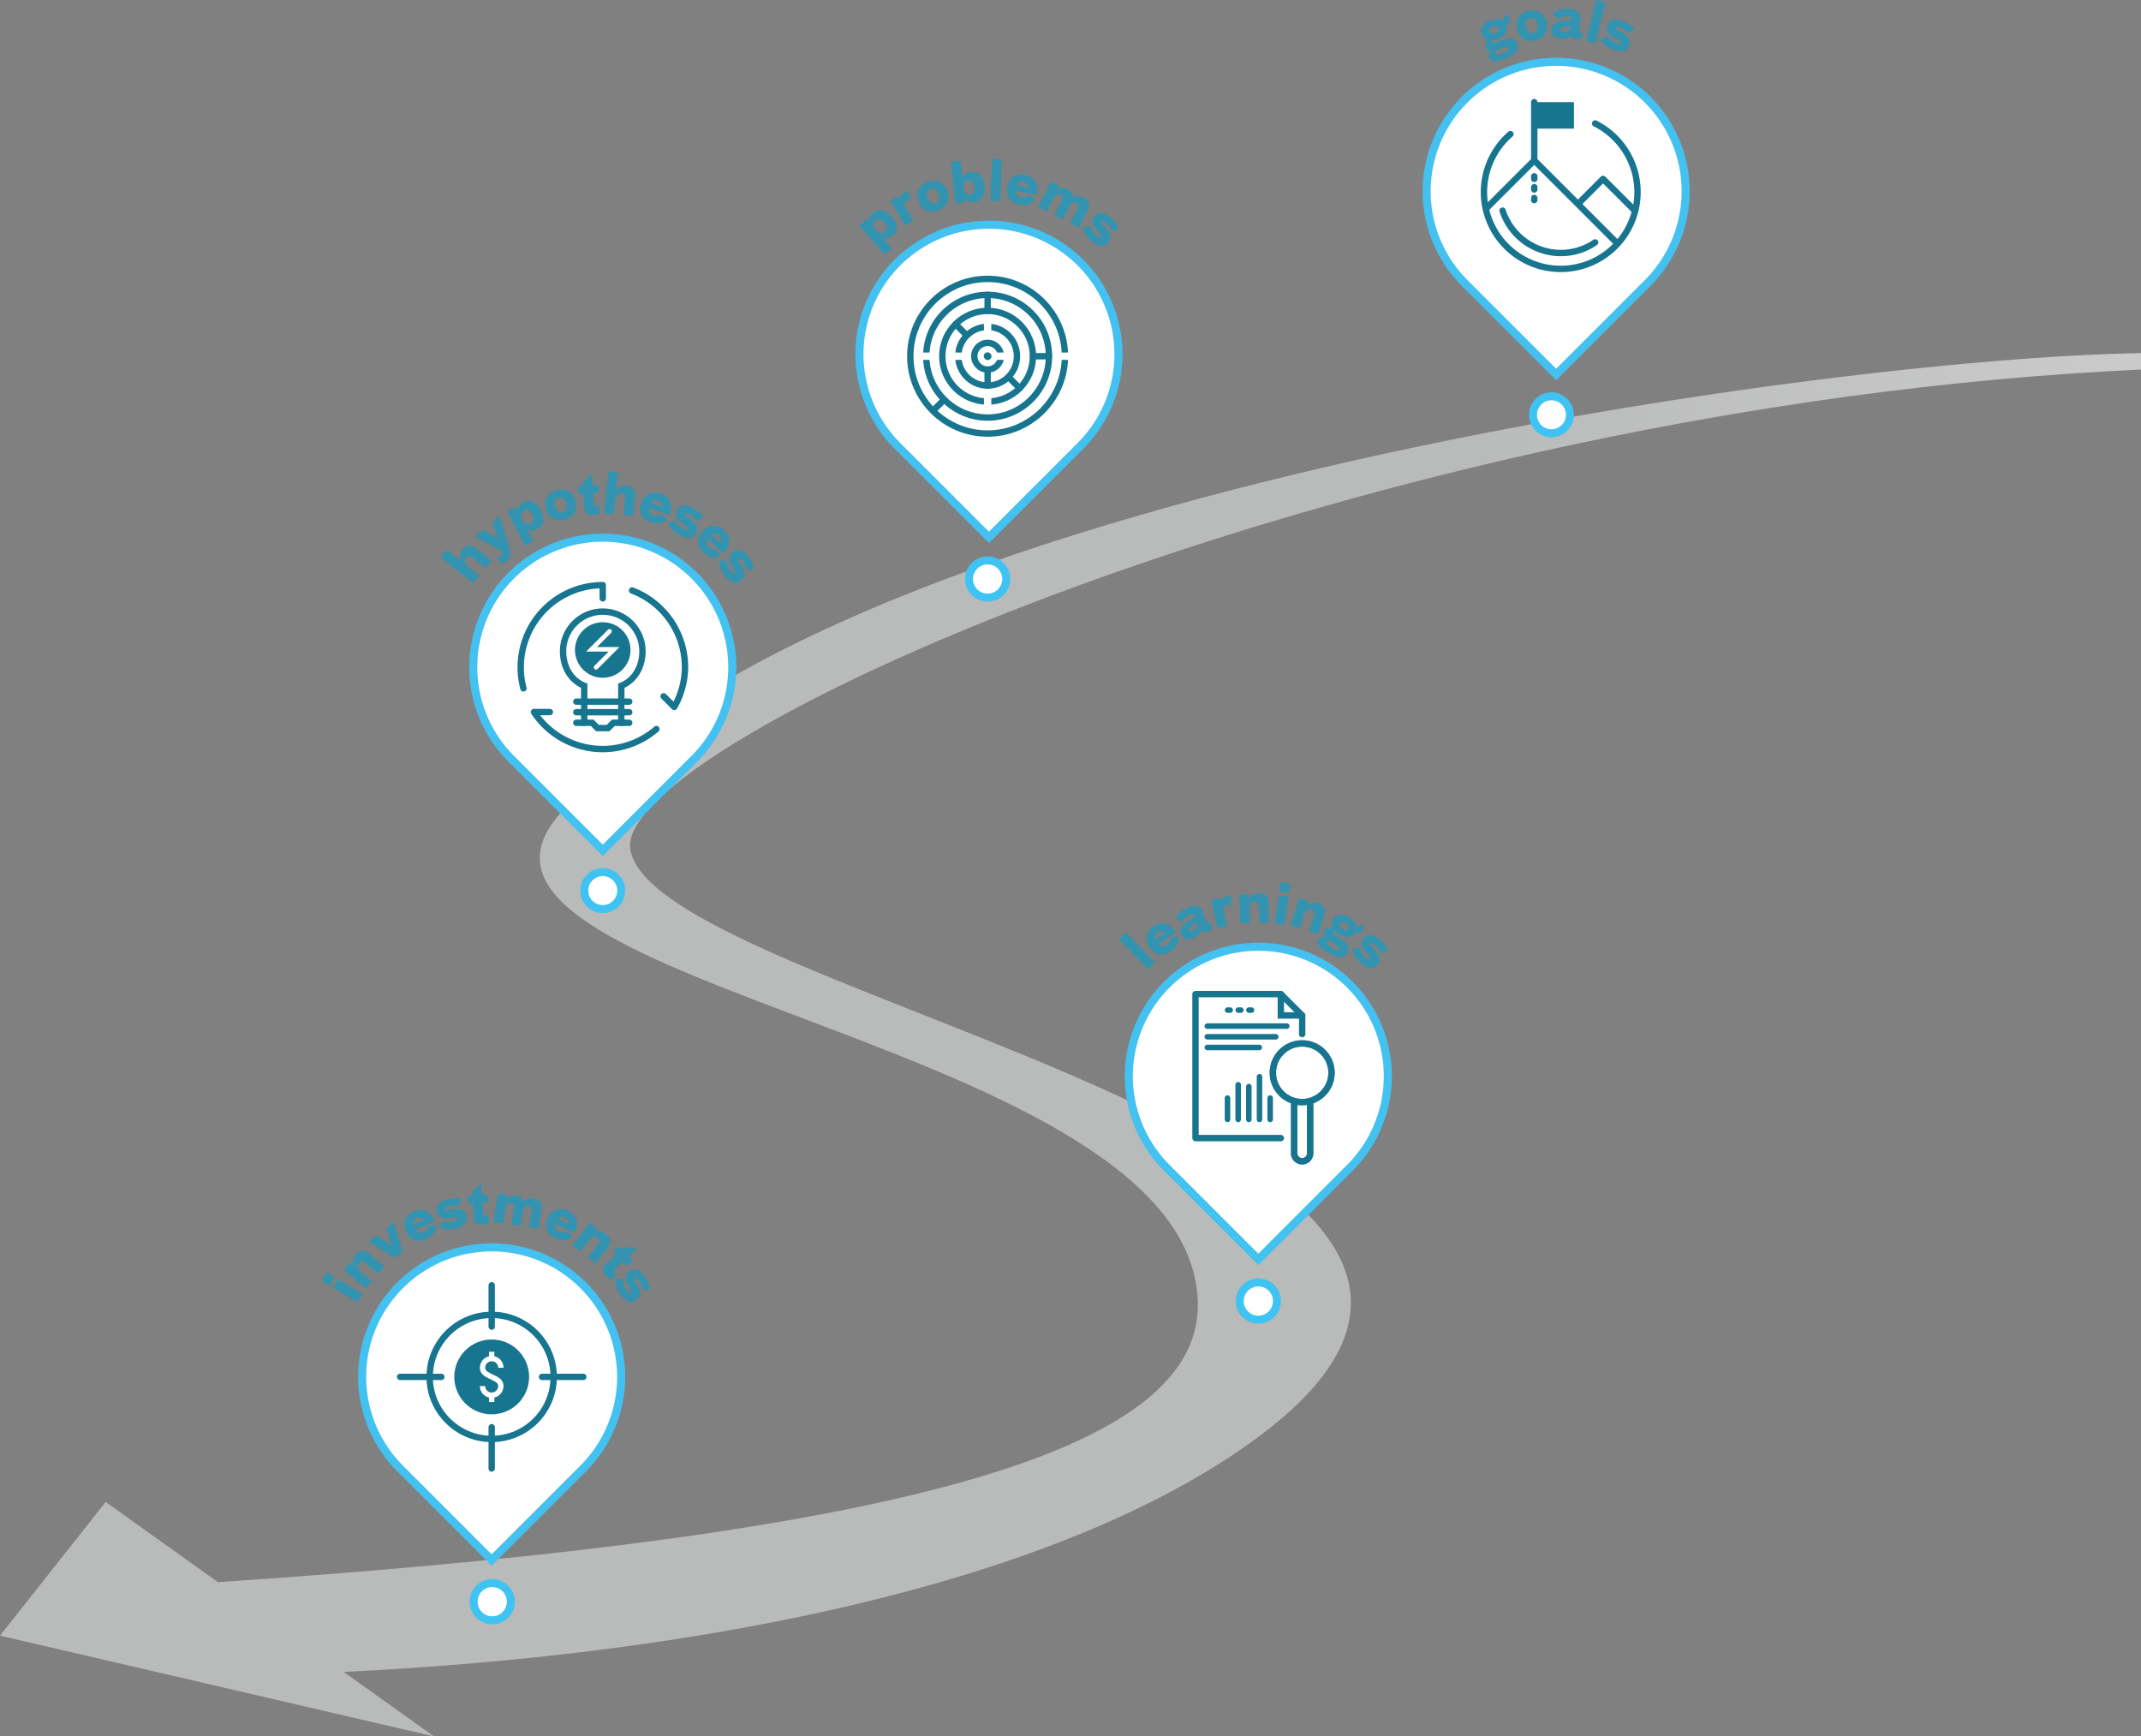 <svg xmlns="http://www.w3.org/2000/svg" xmlns:xlink="http://www.w3.org/1999/xlink" viewBox="0 0 628.24 509.5"><rect x="0" y="0" width="628.24" height="509.5" fill="#808080" stroke="none"/><defs><linearGradient id="d4ec5842-765a-4afb-9fd3-4d3556da5eee" x1="661.83" y1="279.08" x2="443.18" y2="301.7" gradientUnits="userSpaceOnUse"><stop offset="0" stop-color="#fff"/><stop offset="1" stop-color="#dfe1e1"/></linearGradient></defs><title>next-steps</title><g id="8c1740cd-df52-42cd-b8df-a31e204d6bfe" data-name="Layer 2"><g id="0b0e9ca0-50ad-4d0d-82d1-683e5f3e5835" data-name="Layer 1"><path d="M173.14,333.59" transform="translate(0 -3.07)" fill="none" stroke="#313335" stroke-miterlimit="10" stroke-width="0.93"/><path d="M628.24,111.5v-4.82c-95,1.5-391.87,42.89-465.37,136.9-38.7,49.5,185.53,64.89,188.59,141.08,1.69,42-76.37,68.48-287.5,82.65L31,443.77,0,483l127.36,29.57-26.52-18.93c105.23-5.1,205-25.45,262.94-65.05,130.5-89.16-172.41-132.12-178.84-176.46C180.39,220.77,398.78,122.09,628.24,111.5Z" transform="translate(0 -3.07)" opacity="0.59" fill="url(#d4ec5842-765a-4afb-9fd3-4d3556da5eee)"/><path d="M198.22,333.23" transform="translate(0 -3.07)" fill="none" stroke="#323335" stroke-miterlimit="10" stroke-width="1.01"/><path d="M290.19,69h0a38,38,0,0,1,38,38v0a38,38,0,0,1-38,38h-38a0,0,0,0,1,0,0V107A38,38,0,0,1,290.19,69Z" transform="translate(9.34 233.47) rotate(-45)" fill="#fff" stroke="#43c1f0" stroke-miterlimit="10" stroke-width="2.37"/><path d="M252.16,69.24l2.17-1.87.78,1a3.51,3.51,0,0,1,0-1.41,2.72,2.72,0,0,1,1-1.38,3.17,3.17,0,0,1,2.7-.83,5,5,0,0,1,2.82,1.85,5.46,5.46,0,0,1,1.5,3.08A2.88,2.88,0,0,1,262,72.12a3.6,3.6,0,0,1-1.48.82,2.73,2.73,0,0,1-1.49-.07l2.64,3.07-2.17,1.87Zm7.46,1.83q1.22-1.05-.15-2.64t-2.58-.52a1.43,1.43,0,0,0-.52,1.22,2.39,2.39,0,0,0,.64,1.44,2.35,2.35,0,0,0,1.33.84A1.44,1.44,0,0,0,259.62,71.07Z" transform="translate(0 -3.07)" fill="#3294b0"/><path d="M261.3,62l2.48-1.43.48.9a2.31,2.31,0,0,1,.29-1.17,2.07,2.07,0,0,1,.77-.79,2.38,2.38,0,0,1,.81-.32,2,2,0,0,1,.64,0l.28,2.8,0,0a1.17,1.17,0,0,0-1,.13,1,1,0,0,0-.59.77,2.05,2.05,0,0,0,.36,1.18L268,67.81l-2.48,1.43Z" transform="translate(0 -3.07)" fill="#3294b0"/><path d="M275.22,64.82a5.38,5.38,0,0,1-1.8.33,4,4,0,0,1-1.63-.33,3.83,3.83,0,0,1-1.34-1,4.92,4.92,0,0,1-.94-1.64,5.15,5.15,0,0,1-.32-1.9,4,4,0,0,1,1.45-3,5.18,5.18,0,0,1,1.61-.9,4.88,4.88,0,0,1,1.82-.3,4.09,4.09,0,0,1,3,1.4,4.72,4.72,0,0,1,.92,1.59,5.08,5.08,0,0,1,.32,1.9,3.91,3.91,0,0,1-1.47,2.94A5.26,5.26,0,0,1,275.22,64.82Zm-.74-2.12a1.4,1.4,0,0,0,1-1,2.8,2.8,0,0,0-.15-1.69q-.71-2-2.25-1.46a1.51,1.51,0,0,0-1,.89,2.45,2.45,0,0,0,.13,1.65,2.83,2.83,0,0,0,.95,1.42A1.42,1.42,0,0,0,274.48,62.7Z" transform="translate(0 -3.07)" fill="#3294b0"/><path d="M286,62.37a3.49,3.49,0,0,1-1.7-.16,2.79,2.79,0,0,1-1.23-1l.18,1.22-2.84.35L279,50.62l2.84-.35.6,5a4.23,4.23,0,0,1,.32-.53,2.31,2.31,0,0,1,.47-.49,2.88,2.88,0,0,1,.67-.39,3.46,3.46,0,0,1,.9-.22,3.17,3.17,0,0,1,2.71.81,5,5,0,0,1,1.32,3.11,5.45,5.45,0,0,1-.47,3.39A2.87,2.87,0,0,1,286,62.37Zm-1.43-2.22q1.6-.19,1.34-2.28T284.12,56a1.43,1.43,0,0,0-1.11.72,2.39,2.39,0,0,0-.27,1.56,2.35,2.35,0,0,0,.63,1.44A1.44,1.44,0,0,0,284.62,60.15Z" transform="translate(0 -3.07)" fill="#3294b0"/><path d="M291.12,49.67l2.86.12-.5,12.28L290.62,62Z" transform="translate(0 -3.07)" fill="#3294b0"/><path d="M298.1,59.07a1.87,1.87,0,0,0,.35,1.26,1.74,1.74,0,0,0,1.06.61,3,3,0,0,0,1.17,0,1.55,1.55,0,0,0,.93-.65l2.23,1.22a4,4,0,0,1-2,1.52,5.31,5.31,0,0,1-2.7.09,5.43,5.43,0,0,1-1.73-.64,4.12,4.12,0,0,1-1.24-1.12,3.86,3.86,0,0,1-.66-1.54,4.8,4.8,0,0,1,0-1.89,5.24,5.24,0,0,1,.69-1.8,3.88,3.88,0,0,1,2.75-1.82,5.23,5.23,0,0,1,1.86.06,5.53,5.53,0,0,1,1.53.56,3.89,3.89,0,0,1,1.29,1.12,4.06,4.06,0,0,1,.71,1.75,5.44,5.44,0,0,1-.23,2.45Zm3.65-.95a1.44,1.44,0,0,0-.31-1,1.8,1.8,0,0,0-1.08-.55,2.18,2.18,0,0,0-1.15,0,1.44,1.44,0,0,0-.78.86Z" transform="translate(0 -3.07)" fill="#3294b0"/><path d="M309.32,66.19l2.2-4.33a1.59,1.59,0,0,0,.23-1,1,1,0,0,0-.56-.64,1.14,1.14,0,0,0-1.15,0,3,3,0,0,0-1,1.24l-1.89,3.72-2.55-1.3,3.81-7.49,2.55,1.3-.62,1.14a3.4,3.4,0,0,1,1.35-.53,2.53,2.53,0,0,1,1.57.3,3.82,3.82,0,0,1,1.24,1,1.9,1.9,0,0,1,.4,1.41,3.13,3.13,0,0,1,1.55-.4,3.56,3.56,0,0,1,1.49.41,4.34,4.34,0,0,1,.94.64,2.16,2.16,0,0,1,.58.82,2.25,2.25,0,0,1,.13,1,3.73,3.73,0,0,1-.42,1.3l-2.63,5.17L314,68.58l2.2-4.33a1.59,1.59,0,0,0,.23-1,1,1,0,0,0-.56-.64,1.14,1.14,0,0,0-1.15,0,3,3,0,0,0-1,1.24l-1.89,3.72Z" transform="translate(0 -3.07)" fill="#3294b0"/><path d="M320.23,73.79a8.28,8.28,0,0,1-1.74-2.08,5,5,0,0,1-.64-2.08l2.22-.23a4.62,4.62,0,0,0,.13.64,3.67,3.67,0,0,0,.25.65,3.71,3.71,0,0,0,.44.68,6.3,6.3,0,0,0,.71.74,2.54,2.54,0,0,0,.9.61.46.46,0,0,0,.47-.15.38.38,0,0,0,.12-.24A.55.55,0,0,0,323,72a4.5,4.5,0,0,0-.37-.45l-.64-.71a12.07,12.07,0,0,1-.89-1.15,3.32,3.32,0,0,1-.5-1.1,2.18,2.18,0,0,1,0-1.08,2.78,2.78,0,0,1,.66-1.1,2.44,2.44,0,0,1,1.08-.74,2.49,2.49,0,0,1,1.2-.07,3.8,3.8,0,0,1,1.26.49,7.81,7.81,0,0,1,1.25.93,8.93,8.93,0,0,1,1.58,1.79,5,5,0,0,1,.69,1.45l-2.23.53a3.83,3.83,0,0,0-.42-1,5.4,5.4,0,0,0-1.09-1.25,3.56,3.56,0,0,0-.53-.41,1.32,1.32,0,0,0-.36-.16.38.38,0,0,0-.24,0,.45.45,0,0,0-.16.11.37.37,0,0,0-.09.19.45.45,0,0,0,.07.27,2.49,2.49,0,0,0,.28.41q.2.24.54.59a12.8,12.8,0,0,1,.94,1.09,4.43,4.43,0,0,1,.67,1.18,2.56,2.56,0,0,1,.14,1.23,2.37,2.37,0,0,1-.65,1.25,2.43,2.43,0,0,1-2.27.92A5.4,5.4,0,0,1,320.23,73.79Z" transform="translate(0 -3.07)" fill="#3294b0"/><circle cx="289.8" cy="104.52" r="22.69" fill="#fff"/><circle cx="289.8" cy="104.52" r="22.69" fill="none" stroke="#17758f" stroke-linecap="round" stroke-miterlimit="10" stroke-width="1.87"/><circle cx="289.8" cy="104.52" r="18" fill="none" stroke="#17758f" stroke-linecap="round" stroke-miterlimit="10" stroke-width="1.87"/><circle cx="289.8" cy="104.52" r="13.3" fill="none" stroke="#17758f" stroke-linecap="round" stroke-miterlimit="10" stroke-width="1.87"/><circle cx="289.8" cy="104.52" r="8.61" fill="none" stroke="#17758f" stroke-linecap="round" stroke-miterlimit="10" stroke-width="1.87"/><circle cx="289.8" cy="104.52" r="3.91" fill="none" stroke="#17758f" stroke-linecap="round" stroke-miterlimit="10" stroke-width="1.87"/><rect x="288.66" y="103.37" width="2.28" height="2.28" rx="1.14" ry="1.14" fill="#17758f"/><rect x="292.14" y="103.44" width="3.13" height="2.16" fill="#fff"/><rect x="279.63" y="103.44" width="3.13" height="2.16" fill="#fff"/><rect x="288.72" y="94.34" width="2.16" height="3.13" fill="#fff"/><rect x="288.72" y="116.25" width="2.16" height="3.13" fill="#fff"/><rect x="310.92" y="103.44" width="3.13" height="2.16" fill="#fff"/><rect x="270.24" y="103.44" width="3.13" height="2.16" fill="#fff"/><line x1="289.8" y1="108.43" x2="289.8" y2="113.12" fill="none" stroke="#17758f" stroke-linecap="round" stroke-miterlimit="10" stroke-width="1.87"/><line x1="283.54" y1="98.26" x2="280.41" y2="95.13" fill="none" stroke="#17758f" stroke-linecap="round" stroke-miterlimit="10" stroke-width="1.87"/><line x1="296.06" y1="110.77" x2="299.19" y2="113.9" fill="none" stroke="#17758f" stroke-linecap="round" stroke-miterlimit="10" stroke-width="1.87"/><line x1="303.1" y1="104.52" x2="307.79" y2="104.52" fill="none" stroke="#17758f" stroke-linecap="round" stroke-miterlimit="10" stroke-width="1.87"/><line x1="289.8" y1="86.52" x2="289.8" y2="91.21" fill="none" stroke="#17758f" stroke-linecap="round" stroke-miterlimit="10" stroke-width="1.87"/><line x1="277.28" y1="117.03" x2="274.15" y2="120.16" fill="none" stroke="#17758f" stroke-miterlimit="10" stroke-width="1.87"/><circle cx="289.8" cy="169.89" r="5.46" fill="#fff" stroke="#3ec3f2" stroke-miterlimit="10" stroke-width="2.34"/><path d="M176.87,160.83h0a38,38,0,0,1,38,38v0a38,38,0,0,1-38,38h-38a0,0,0,0,1,0,0v-38a38,38,0,0,1,38-38Z" transform="translate(-88.79 180.24) rotate(-45)" fill="#fff" stroke="#43c1f0" stroke-miterlimit="10" stroke-width="2.37"/><path d="M129.29,166.61l1.78-2.24,4.18,3.31A3.49,3.49,0,0,1,135,166a3.24,3.24,0,0,1,.77-1.71,2.9,2.9,0,0,1,1.74-1.14,2.77,2.77,0,0,1,2.18.76l4.54,3.59-1.78,2.24-3.76-3a1.86,1.86,0,0,0-1-.44,1,1,0,0,0-.87.47,1.53,1.53,0,0,0-.37,1.28,2.94,2.94,0,0,0,1.19,1.49l3,2.39-1.78,2.24Z" transform="translate(0 -3.07)" fill="#3294b0"/><path d="M139.38,160.49l2.37-2,4.41,2.67-1.73-4.87,2.16-1.78,2.57,8.22a14.75,14.75,0,0,1,.49,2,3.51,3.51,0,0,1,0,1.43,3.14,3.14,0,0,1-1.13,1.65,3.54,3.54,0,0,1-.73.48,2,2,0,0,1-.67.19l-1.48-1.79.08-.06a1,1,0,0,0,.46-.05,1.7,1.7,0,0,0,.56-.32,1.55,1.55,0,0,0,.55-.71,1.3,1.3,0,0,0-.06-.79Z" transform="translate(0 -3.07)" fill="#3294b0"/><path d="M148.85,153.13l2.55-1.3.53,1.12a3.51,3.51,0,0,1,.38-1.36,2.73,2.73,0,0,1,1.25-1.11,3.17,3.17,0,0,1,2.82-.17,5,5,0,0,1,2.31,2.46,5.45,5.45,0,0,1,.73,3.34,2.87,2.87,0,0,1-1.64,2.16,3.59,3.59,0,0,1-1.63.45,2.73,2.73,0,0,1-1.43-.42l1.84,3.6-2.55,1.3Zm6.81,3.55q1.43-.73.48-2.6T153.77,153A1.43,1.43,0,0,0,153,154a2.39,2.39,0,0,0,.28,1.55,2.36,2.36,0,0,0,1.09,1.13A1.44,1.44,0,0,0,155.67,156.68Z" transform="translate(0 -3.07)" fill="#3294b0"/><path d="M165.65,155.52a5.38,5.38,0,0,1-1.82.17,4,4,0,0,1-1.6-.47,3.82,3.82,0,0,1-1.25-1.1,4.91,4.91,0,0,1-.79-1.72,5.16,5.16,0,0,1-.15-1.93,4,4,0,0,1,1.71-2.84,5.19,5.19,0,0,1,1.69-.75,4.89,4.89,0,0,1,1.84-.14,4.09,4.09,0,0,1,2.84,1.65,4.72,4.72,0,0,1,.77,1.66A5.08,5.08,0,0,1,169,152a3.91,3.91,0,0,1-1.72,2.8A5.24,5.24,0,0,1,165.65,155.52Zm-.55-2.17a1.4,1.4,0,0,0,1-.87,2.8,2.8,0,0,0,0-1.69q-.53-2.06-2.11-1.66a1.51,1.51,0,0,0-1.05.8,2.45,2.45,0,0,0,0,1.66,2.82,2.82,0,0,0,.82,1.5A1.42,1.42,0,0,0,165.1,153.34Z" transform="translate(0 -3.07)" fill="#3294b0"/><path d="M169.82,148.06l-.17-2.25,1.36-.11-.09-1.17q.59-.44,1.28-1.06a15.51,15.51,0,0,0,1.28-1.29h.13l.26,3.31,1.72-.13.17,2.25-1.72.13.24,3.1a.92.92,0,0,0,.17.52.57.57,0,0,0,.52.15,2,2,0,0,0,.47-.08,1.12,1.12,0,0,0,.31-.15h0l.19,2.4a5.41,5.41,0,0,1-.72.27,5.09,5.09,0,0,1-1.12.2,4.61,4.61,0,0,1-1.18,0,1.46,1.46,0,0,1-.8-.4,1.89,1.89,0,0,1-.45-.7,4,4,0,0,1-.22-1.11l-.3-3.92Z" transform="translate(0 -3.07)" fill="#3294b0"/><path d="M178.5,141.39l2.85.29-.54,5.31a3.49,3.49,0,0,1,1.24-1.09,3.24,3.24,0,0,1,1.86-.28,2.9,2.9,0,0,1,1.9.85,2.76,2.76,0,0,1,.53,2.25l-.58,5.76-2.85-.29.48-4.77a1.87,1.87,0,0,0-.15-1,1,1,0,0,0-.86-.48,1.53,1.53,0,0,0-1.27.38,2.94,2.94,0,0,0-.62,1.8l-.39,3.83-2.85-.29Z" transform="translate(0 -3.07)" fill="#3294b0"/><path d="M190.53,152.21a1.87,1.87,0,0,0,.2,1.3,1.74,1.74,0,0,0,1,.73,3,3,0,0,0,1.16.17,1.55,1.55,0,0,0,1-.54l2.06,1.48a4,4,0,0,1-2.2,1.26,5.31,5.31,0,0,1-2.69-.24,5.43,5.43,0,0,1-1.64-.85,4.13,4.13,0,0,1-1.1-1.26,3.87,3.87,0,0,1-.47-1.61,4.81,4.81,0,0,1,.26-1.87,5.27,5.27,0,0,1,.9-1.7,3.88,3.88,0,0,1,3-1.47,5.24,5.24,0,0,1,1.84.28,5.53,5.53,0,0,1,1.45.74,3.89,3.89,0,0,1,1.15,1.27,4.06,4.06,0,0,1,.49,1.82,5.46,5.46,0,0,1-.53,2.4Zm3.74-.49a1.44,1.44,0,0,0-.18-1,1.8,1.8,0,0,0-1-.67,2.18,2.18,0,0,0-1.15-.1,1.44,1.44,0,0,0-.88.75Z" transform="translate(0 -3.07)" fill="#3294b0"/><path d="M199.32,160.07a8.27,8.27,0,0,1-2.13-1.67,5,5,0,0,1-1.06-1.9l2.12-.69a4.63,4.63,0,0,0,.26.6,3.61,3.61,0,0,0,.38.58,3.69,3.69,0,0,0,.57.57,6.29,6.29,0,0,0,.85.57,2.54,2.54,0,0,0,1,.41.46.46,0,0,0,.43-.24.39.39,0,0,0,.07-.26.56.56,0,0,0-.18-.25,4.48,4.48,0,0,0-.46-.36l-.78-.56a12,12,0,0,1-1.11-.94,3.33,3.33,0,0,1-.72-1,2.17,2.17,0,0,1-.21-1.06,2.77,2.77,0,0,1,.41-1.22,2.45,2.45,0,0,1,.9-.94,2.5,2.5,0,0,1,1.16-.32,3.8,3.8,0,0,1,1.33.21,7.84,7.84,0,0,1,1.42.65,8.91,8.91,0,0,1,1.92,1.42,5,5,0,0,1,1,1.27l-2.07,1a3.84,3.84,0,0,0-.63-.91,5.38,5.38,0,0,0-1.33-1,3.52,3.52,0,0,0-.6-.29,1.3,1.3,0,0,0-.39-.08.38.38,0,0,0-.23.06.45.45,0,0,0-.13.14.37.37,0,0,0-.05.2.45.45,0,0,0,.12.25,2.55,2.55,0,0,0,.36.34q.24.2.65.47a12.94,12.94,0,0,1,1.15.87,4.43,4.43,0,0,1,.9,1,2.56,2.56,0,0,1,.39,1.17,2.37,2.37,0,0,1-.37,1.36,2.43,2.43,0,0,1-2,1.37A5.4,5.4,0,0,1,199.32,160.07Z" transform="translate(0 -3.07)" fill="#3294b0"/><path d="M207.7,161.31a1.87,1.87,0,0,0-.33,1.27,1.74,1.74,0,0,0,.61,1.06,3,3,0,0,0,1,.61,1.55,1.55,0,0,0,1.13-.1l1.31,2.18a4,4,0,0,1-2.52.29,5.32,5.32,0,0,1-2.38-1.28,5.44,5.44,0,0,1-1.17-1.42,4.13,4.13,0,0,1-.51-1.59,3.87,3.87,0,0,1,.2-1.67,4.8,4.8,0,0,1,1-1.62,5.25,5.25,0,0,1,1.5-1.21,3.88,3.88,0,0,1,3.29-.19,5.23,5.23,0,0,1,1.58,1,5.52,5.52,0,0,1,1,1.25,3.89,3.89,0,0,1,.55,1.62,4.06,4.06,0,0,1-.26,1.87,5.45,5.45,0,0,1-1.43,2Zm3.63,1a1.44,1.44,0,0,0,.24-1,1.8,1.8,0,0,0-.66-1,2.18,2.18,0,0,0-1-.55,1.44,1.44,0,0,0-1.11.35Z" transform="translate(0 -3.07)" fill="#3294b0"/><path d="M212.71,172a8.28,8.28,0,0,1-1.31-2.37,5,5,0,0,1-.24-2.16l2.22.19a4.59,4.59,0,0,0,0,.65,3.67,3.67,0,0,0,.12.68,3.71,3.71,0,0,0,.3.75,6.34,6.34,0,0,0,.56.86,2.55,2.55,0,0,0,.77.77.46.46,0,0,0,.49-.05.38.38,0,0,0,.16-.22.56.56,0,0,0-.07-.31,4.47,4.47,0,0,0-.28-.51l-.5-.82a12.09,12.09,0,0,1-.66-1.3A3.33,3.33,0,0,1,214,167a2.19,2.19,0,0,1,.22-1.05,2.77,2.77,0,0,1,.85-1,2.45,2.45,0,0,1,1.2-.52,2.5,2.5,0,0,1,1.19.16,3.79,3.79,0,0,1,1.14.72,7.82,7.82,0,0,1,1.05,1.15,8.93,8.93,0,0,1,1.21,2.06,5,5,0,0,1,.4,1.55l-2.29.1a3.82,3.82,0,0,0-.22-1.09,5.38,5.38,0,0,0-.83-1.44,3.56,3.56,0,0,0-.44-.5,1.31,1.31,0,0,0-.32-.22.38.38,0,0,0-.23,0,.44.44,0,0,0-.17.08.37.37,0,0,0-.13.17.45.45,0,0,0,0,.27,2.48,2.48,0,0,0,.2.45q.15.28.42.68a12.84,12.84,0,0,1,.72,1.25,4.44,4.44,0,0,1,.43,1.28,2.56,2.56,0,0,1-.1,1.23,2.36,2.36,0,0,1-.87,1.11,2.42,2.42,0,0,1-2.4.47A5.4,5.4,0,0,1,212.71,172Z" transform="translate(0 -3.07)" fill="#3294b0"/><circle cx="176.87" cy="195.77" r="24.08" fill="#fff"/><line x1="169.11" y1="205.87" x2="184.64" y2="205.87" fill="none" stroke="#17758f" stroke-linecap="round" stroke-miterlimit="10" stroke-width="1.87"/><line x1="169.11" y1="208.98" x2="184.64" y2="208.98" fill="none" stroke="#17758f" stroke-linecap="round" stroke-miterlimit="10" stroke-width="1.87"/><polyline points="169.1 212.08 173.77 212.08 175.32 213.64 178.43 213.64 179.98 212.08 184.64 212.08" fill="none" stroke="#17758f" stroke-linecap="round" stroke-miterlimit="10" stroke-width="1.87"/><path d="M182.31,215.15V204.28c3.88-1.55,6.21-5.52,6.21-10.1a11.65,11.65,0,1,0-23.3,0c0,4.63,2.33,8.54,6.21,10.1v10.87" transform="translate(0 -3.07)" fill="none" stroke="#17758f" stroke-linecap="round" stroke-miterlimit="10" stroke-width="1.87"/><path d="M161.34,212h-4.66a24.15,24.15,0,0,0,35.93,5" transform="translate(0 -3.07)" fill="none" stroke="#17758f" stroke-linecap="round" stroke-linejoin="round" stroke-width="1.87"/><path d="M194.74,207.38l3.11,3.11A23.76,23.76,0,0,0,201,198.84a24.09,24.09,0,0,0-15.53-22.52" transform="translate(0 -3.07)" fill="none" stroke="#17758f" stroke-linecap="round" stroke-linejoin="round" stroke-width="1.87"/><path d="M176.87,178.64v-3.88a24.1,24.1,0,0,0-23.27,30.29" transform="translate(0 -3.07)" fill="none" stroke="#17758f" stroke-linecap="round" stroke-linejoin="round" stroke-width="1.87"/><circle cx="176.87" cy="190.72" r="8.15" fill="#17758f"/><polyline points="178.86 185.24 173.57 190.53 180.18 190.53 174.89 195.82" fill="none" stroke="#fff" stroke-linecap="round" stroke-miterlimit="10" stroke-width="1.32"/><circle cx="176.87" cy="261.32" r="5.42" fill="#fff" stroke="#3ec3f2" stroke-miterlimit="10" stroke-width="2.34"/><path d="M144.28,369.06h0a38,38,0,0,1,38,38v0a38,38,0,0,1-38,38h-38a0,0,0,0,1,0,0v-38A38,38,0,0,1,144.28,369.06Z" transform="translate(-245.59 218.19) rotate(-45)" fill="#fff" stroke="#43c1f0" stroke-miterlimit="10" stroke-width="2.37"/><path d="M94.38,378.88l1.47-2.46,2.34,1.4-1.47,2.46Zm3.32,2,1.47-2.46,7.21,4.32-1.47,2.46Z" transform="translate(0 -3.07)" fill="#3294b0"/><path d="M100.82,375.71l1.85-2.18,1.11,1a3.58,3.58,0,0,1-.2-1.66,3.23,3.23,0,0,1,.83-1.71,2.9,2.9,0,0,1,1.78-1.08,2.77,2.77,0,0,1,2.16.84l4.41,3.75-1.85,2.18-3.65-3.11a1.86,1.86,0,0,0-.94-.47,1,1,0,0,0-.88.43,1.53,1.53,0,0,0-.41,1.26,2.94,2.94,0,0,0,1.13,1.53l2.94,2.5-1.85,2.18Z" transform="translate(0 -3.07)" fill="#3294b0"/><path d="M108.2,367.4l2.44-1.87L115,368.6l-1.68-5.14,2.26-1.73,2.55,8.63-2.38,1.82Z" transform="translate(0 -3.07)" fill="#3294b0"/><path d="M121.94,363.93a1.87,1.87,0,0,0,1,.8,1.74,1.74,0,0,0,1.22-.15,3,3,0,0,0,1-.68,1.55,1.55,0,0,0,.35-1.08l2.52-.35a4,4,0,0,1-.72,2.43,5.33,5.33,0,0,1-2.11,1.69,5.44,5.44,0,0,1-1.77.52,4.13,4.13,0,0,1-1.67-.15,3.87,3.87,0,0,1-1.45-.84,4.81,4.81,0,0,1-1.11-1.53,5.27,5.27,0,0,1-.52-1.86,3.88,3.88,0,0,1,1.12-3.1,5.22,5.22,0,0,1,1.53-1.07,5.53,5.53,0,0,1,1.56-.46,3.89,3.89,0,0,1,1.71.13,4.05,4.05,0,0,1,1.62,1,5.45,5.45,0,0,1,1.28,2.1Zm2.36-2.94a1.44,1.44,0,0,0-.85-.62,1.8,1.8,0,0,0-1.19.21,2.18,2.18,0,0,0-.9.72,1.44,1.44,0,0,0-.12,1.15Z" transform="translate(0 -3.07)" fill="#3294b0"/><path d="M133.73,363.54a8.27,8.27,0,0,1-2.7.27,5.05,5.05,0,0,1-2.08-.64l1.06-2a4.62,4.62,0,0,0,.6.26,3.66,3.66,0,0,0,.68.16,3.7,3.7,0,0,0,.81,0,6.32,6.32,0,0,0,1-.17,2.54,2.54,0,0,0,1-.4.46.46,0,0,0,.14-.47.38.38,0,0,0-.13-.24.56.56,0,0,0-.31-.06,4.5,4.5,0,0,0-.58.06l-.95.13a12,12,0,0,1-1.45.09,3.32,3.32,0,0,1-1.19-.2,2.18,2.18,0,0,1-.88-.62,2.77,2.77,0,0,1-.54-1.16,2.45,2.45,0,0,1,0-1.31,2.5,2.5,0,0,1,.62-1,3.78,3.78,0,0,1,1.11-.76,7.81,7.81,0,0,1,1.47-.51,8.93,8.93,0,0,1,2.37-.29,5,5,0,0,1,1.58.25l-.82,2.14a3.82,3.82,0,0,0-1.08-.23,5.39,5.39,0,0,0-1.65.19,3.55,3.55,0,0,0-.64.21,1.3,1.3,0,0,0-.33.21.38.38,0,0,0-.13.2.44.44,0,0,0,0,.19.37.37,0,0,0,.1.18.45.45,0,0,0,.26.1,2.51,2.51,0,0,0,.49,0q.31,0,.79-.11a12.88,12.88,0,0,1,1.43-.17,4.42,4.42,0,0,1,1.35.11,2.55,2.55,0,0,1,1.09.58,2.37,2.37,0,0,1,.67,1.24,2.43,2.43,0,0,1-.52,2.39A5.4,5.4,0,0,1,133.73,363.54Z" transform="translate(0 -3.07)" fill="#3294b0"/><path d="M137.38,356.28l-.17-2.25,1.36-.1-.09-1.17q.59-.44,1.28-1.06a15.45,15.45,0,0,0,1.28-1.29h.13l.25,3.31,1.72-.13.17,2.25-1.72.13.23,3.1a.92.92,0,0,0,.17.52.58.58,0,0,0,.52.15,2,2,0,0,0,.47-.08,1.15,1.15,0,0,0,.31-.15h0l.18,2.4a5.39,5.39,0,0,1-.72.27,5.1,5.1,0,0,1-1.12.2,4.59,4.59,0,0,1-1.18,0,1.46,1.46,0,0,1-.8-.4,1.89,1.89,0,0,1-.44-.7,4,4,0,0,1-.21-1.11l-.29-3.92Z" transform="translate(0 -3.07)" fill="#3294b0"/><path d="M150,362.4l.76-4.8a1.59,1.59,0,0,0-.1-1.06,1,1,0,0,0-.73-.44,1.14,1.14,0,0,0-1.1.31,3,3,0,0,0-.55,1.48l-.65,4.13-2.83-.45,1.31-8.3,2.83.45-.24,1.28a3.4,3.4,0,0,1,1.12-.92,2.53,2.53,0,0,1,1.59-.2,3.81,3.81,0,0,1,1.48.53,1.9,1.9,0,0,1,.81,1.21,3.12,3.12,0,0,1,1.35-.86,3.56,3.56,0,0,1,1.54-.07,4.35,4.35,0,0,1,1.09.31,2.16,2.16,0,0,1,.8.6,2.24,2.24,0,0,1,.44,1,3.71,3.71,0,0,1,0,1.37l-.91,5.73-2.83-.45.76-4.8a1.59,1.59,0,0,0-.1-1.06,1,1,0,0,0-.73-.44,1.14,1.14,0,0,0-1.1.31,3,3,0,0,0-.55,1.48l-.65,4.13Z" transform="translate(0 -3.07)" fill="#3294b0"/><path d="M163,362.22a1.87,1.87,0,0,0,.05,1.31,1.74,1.74,0,0,0,.89.84,3,3,0,0,0,1.13.3,1.55,1.55,0,0,0,1.05-.42L168,366a4,4,0,0,1-2.32,1,5.32,5.32,0,0,1-2.65-.54,5.44,5.44,0,0,1-1.53-1,4.13,4.13,0,0,1-1-1.38,3.86,3.86,0,0,1-.29-1.65,4.8,4.8,0,0,1,.47-1.83,5.26,5.26,0,0,1,1.09-1.59,3.88,3.88,0,0,1,3.1-1.14,5.23,5.23,0,0,1,1.8.48,5.54,5.54,0,0,1,1.36.9,3.89,3.89,0,0,1,1,1.39,4.05,4.05,0,0,1,.29,1.87,5.45,5.45,0,0,1-.79,2.33Zm3.77-.08a1.44,1.44,0,0,0-.06-1,1.8,1.8,0,0,0-.92-.78,2.17,2.17,0,0,0-1.13-.23,1.44,1.44,0,0,0-1,.65Z" transform="translate(0 -3.07)" fill="#3294b0"/><path d="M173.12,361.88l2.28,1.73-.92,1.16a3.58,3.58,0,0,1,1.65-.29,3.24,3.24,0,0,1,1.75.73,2.9,2.9,0,0,1,1.18,1.72,2.77,2.77,0,0,1-.72,2.2l-3.5,4.61L172.56,372l2.9-3.82a1.86,1.86,0,0,0,.42-1,1,1,0,0,0-.48-.86,1.53,1.53,0,0,0-1.28-.34,2.93,2.93,0,0,0-1.46,1.22l-2.33,3.07L168,368.58Z" transform="translate(0 -3.07)" fill="#3294b0"/><path d="M179.9,370.21l1.66-1.53.92,1,.86-.79q.71.19,1.63.35a15.58,15.58,0,0,0,1.8.21l.09.1-2.44,2.24,1.17,1.27-1.66,1.53-1.17-1.27-2.29,2.1a.92.92,0,0,0-.3.45.58.58,0,0,0,.2.5,2,2,0,0,0,.35.31,1.12,1.12,0,0,0,.32.15l0,0-1.77,1.63a5.37,5.37,0,0,1-.66-.4,5,5,0,0,1-.85-.75,4.6,4.6,0,0,1-.7-.95,1.47,1.47,0,0,1-.18-.87,1.88,1.88,0,0,1,.27-.78,4,4,0,0,1,.74-.85l2.9-2.66Z" transform="translate(0 -3.07)" fill="#3294b0"/><path d="M181.9,382.77a8.28,8.28,0,0,1-1.14-2.46,5,5,0,0,1-.09-2.17l2.21.35a4.68,4.68,0,0,0,0,.65,3.7,3.7,0,0,0,.07.69,3.74,3.74,0,0,0,.25.77,6.37,6.37,0,0,0,.5.9,2.53,2.53,0,0,0,.71.83.46.46,0,0,0,.49,0,.38.38,0,0,0,.18-.2.55.55,0,0,0,0-.31,4.44,4.44,0,0,0-.25-.53l-.44-.85a12.13,12.13,0,0,1-.56-1.34,3.32,3.32,0,0,1-.2-1.19,2.17,2.17,0,0,1,.29-1,2.77,2.77,0,0,1,.92-.9,2.45,2.45,0,0,1,1.23-.43,2.5,2.5,0,0,1,1.18.24,3.8,3.8,0,0,1,1.09.79,7.81,7.81,0,0,1,1,1.22,8.91,8.91,0,0,1,1.06,2.14,5,5,0,0,1,.29,1.58l-2.29-.06a3.83,3.83,0,0,0-.14-1.1,5.38,5.38,0,0,0-.73-1.49,3.55,3.55,0,0,0-.4-.53,1.31,1.31,0,0,0-.31-.25.39.39,0,0,0-.23-.05.44.44,0,0,0-.18.07.36.36,0,0,0-.14.16.45.45,0,0,0,0,.28,2.51,2.51,0,0,0,.17.46q.13.28.37.71a12.93,12.93,0,0,1,.63,1.3,4.44,4.44,0,0,1,.34,1.31,2.55,2.55,0,0,1-.18,1.22,2.37,2.37,0,0,1-.95,1,2.43,2.43,0,0,1-2.43.3A5.4,5.4,0,0,1,181.9,382.77Z" transform="translate(0 -3.07)" fill="#3294b0"/><circle cx="144.28" cy="404.01" r="10.98" fill="#17758f"/><circle cx="144.28" cy="404.01" r="18.2" fill="none" stroke="#17758f" stroke-linecap="round" stroke-miterlimit="10" stroke-width="1.87"/><path d="M144.28,407.08c1.34.67,2.68,1.2,2.68,2.68a2.68,2.68,0,1,1-5.37,0" transform="translate(0 -3.07)" fill="none" stroke="#fff" stroke-miterlimit="10" stroke-width="1.56"/><path d="M144.28,407.08c-1.34-.67-2.68-1.2-2.68-2.68a2.68,2.68,0,1,1,5.37,0" transform="translate(0 -3.07)" fill="none" stroke="#fff" stroke-miterlimit="10" stroke-width="1.56"/><line x1="144.28" y1="398.64" x2="144.28" y2="396.63" fill="none" stroke="#fff" stroke-miterlimit="10" stroke-width="1.56"/><line x1="144.28" y1="409.38" x2="144.28" y2="411.39" fill="none" stroke="#fff" stroke-miterlimit="10" stroke-width="1.56"/><line x1="144.28" y1="389.25" x2="144.28" y2="377.13" fill="none" stroke="#17758f" stroke-linecap="round" stroke-miterlimit="10" stroke-width="1.87"/><line x1="144.28" y1="430.89" x2="144.28" y2="418.78" fill="none" stroke="#17758f" stroke-linecap="round" stroke-miterlimit="10" stroke-width="1.87"/><line x1="129.51" y1="404.01" x2="117.4" y2="404.01" fill="none" stroke="#17758f" stroke-linecap="round" stroke-miterlimit="10" stroke-width="1.87"/><line x1="171.16" y1="404.01" x2="159.05" y2="404.01" fill="none" stroke="#17758f" stroke-linecap="round" stroke-miterlimit="10" stroke-width="1.87"/><circle cx="144.44" cy="469.97" r="5.46" fill="#fff" stroke="#3ec3f2" stroke-miterlimit="10" stroke-width="2.34"/><path d="M369.24,280.85h0a38,38,0,0,1,38,38v0a38,38,0,0,1-38,38h-38a0,0,0,0,1,0,0v-38A38,38,0,0,1,369.24,280.85Z" transform="translate(-117.32 351.42) rotate(-45)" fill="#fff" stroke="#43c1f0" stroke-miterlimit="10" stroke-width="2.37"/><path d="M328.35,278.68l2.06-2,8.55,8.83-2.06,2Z" transform="translate(0 -3.07)" fill="#3294b0"/><path d="M340,280.11a1.87,1.87,0,0,0,1.16.61,1.74,1.74,0,0,0,1.17-.35,3,3,0,0,0,.83-.83,1.55,1.55,0,0,0,.16-1.12l2.42-.77a4,4,0,0,1-.29,2.52,5.32,5.32,0,0,1-1.8,2,5.45,5.45,0,0,1-1.66.81,4.12,4.12,0,0,1-1.67.13,3.86,3.86,0,0,1-1.57-.58,4.81,4.81,0,0,1-1.35-1.32,5.26,5.26,0,0,1-.83-1.74,3.88,3.88,0,0,1,.57-3.25,5.22,5.22,0,0,1,1.32-1.31,5.52,5.52,0,0,1,1.46-.72,3.89,3.89,0,0,1,1.7-.17,4.06,4.06,0,0,1,1.76.69,5.46,5.46,0,0,1,1.62,1.85Zm1.83-3.3a1.44,1.44,0,0,0-.94-.47,1.8,1.8,0,0,0-1.14.4,2.18,2.18,0,0,0-.77.86,1.44,1.44,0,0,0,.08,1.16Z" transform="translate(0 -3.07)" fill="#3294b0"/><path d="M350.64,272.17a2.8,2.8,0,0,0-.27-.51.69.69,0,0,0-.32-.26.84.84,0,0,0-.45,0,3.4,3.4,0,0,0-.67.22,3,3,0,0,0-1.23.85,2.83,2.83,0,0,0-.53,1l-2.24-.68a5,5,0,0,1,1.27-2,7,7,0,0,1,2.17-1.39,9.33,9.33,0,0,1,1.28-.43,3.48,3.48,0,0,1,1.25-.1,2.28,2.28,0,0,1,1.11.43,2.67,2.67,0,0,1,.84,1.16l1.23,2.92q.22.53.44.62a.62.62,0,0,0,.5,0,1,1,0,0,0,.22-.12l.14-.12.06,0,.21,1.92a2.16,2.16,0,0,1-.42.33,3.73,3.73,0,0,1-.55.29,4,4,0,0,1-.58.19,2.34,2.34,0,0,1-.61.07,1.72,1.72,0,0,1-.6-.12,1.37,1.37,0,0,1-.53-.37,3,3,0,0,1-.79,1.37,4.36,4.36,0,0,1-1.38.9,4.52,4.52,0,0,1-1.11.32,2.53,2.53,0,0,1-1,0,2,2,0,0,1-.84-.46,2.57,2.57,0,0,1-.62-.92,2.39,2.39,0,0,1-.18-1.53,2.93,2.93,0,0,1,.74-1.29,6.8,6.8,0,0,1,1.46-1.14Q349.56,272.7,350.64,272.17Zm-.56,4a2.4,2.4,0,0,0,.6-.38,2.34,2.34,0,0,0,.5-.57,1.94,1.94,0,0,0,.26-.69,1.34,1.34,0,0,0-.1-.76,6.86,6.86,0,0,0-1.86,1.07q-.63.56-.4,1.1a.49.49,0,0,0,.4.34A1.16,1.16,0,0,0,350.09,276.13Z" transform="translate(0 -3.07)" fill="#3294b0"/><path d="M355.4,267.17l2.8-.6.18,1a2.31,2.31,0,0,1,.64-1,2.08,2.08,0,0,1,1-.52,2.37,2.37,0,0,1,.87-.05,2,2,0,0,1,.61.2l-.59,2.75h0a1.17,1.17,0,0,0-1-.19,1,1,0,0,0-.8.55,2.05,2.05,0,0,0,0,1.23l.91,4.24-2.8.6Z" transform="translate(0 -3.07)" fill="#3294b0"/><path d="M363.65,265.56l2.86-.07V267a3.58,3.58,0,0,1,1.11-1.26,3.24,3.24,0,0,1,1.82-.52,2.9,2.9,0,0,1,2,.61,2.77,2.77,0,0,1,.81,2.17l.14,5.79-2.86.07-.12-4.79a1.86,1.86,0,0,0-.28-1,1,1,0,0,0-.91-.37,1.53,1.53,0,0,0-1.21.53,2.93,2.93,0,0,0-.38,1.86l.1,3.85-2.86.07Z" transform="translate(0 -3.07)" fill="#3294b0"/><path d="M375.23,265.75l2.83.39-1.15,8.33-2.83-.39Zm.53-3.83,2.83.39-.37,2.71-2.83-.39Z" transform="translate(0 -3.07)" fill="#3294b0"/><path d="M381.21,266.6l2.73.85-.47,1.4a3.58,3.58,0,0,1,1.45-.83,3.24,3.24,0,0,1,1.9.09,2.9,2.9,0,0,1,1.69,1.22,2.77,2.77,0,0,1,.07,2.31l-1.73,5.52-2.73-.85,1.43-4.58a1.86,1.86,0,0,0,.07-1.05,1,1,0,0,0-.74-.64,1.53,1.53,0,0,0-1.32.11,2.93,2.93,0,0,0-1,1.64l-1.15,3.68-2.73-.85Z" transform="translate(0 -3.07)" fill="#3294b0"/><path d="M391,275.32a2.88,2.88,0,0,1-.26-1.2,2.79,2.79,0,0,1,2.36-2.61,4.64,4.64,0,0,1,2.74.75,7.75,7.75,0,0,1,.83.56,4.62,4.62,0,0,1,.7.66,3.24,3.24,0,0,1,.49.76,2.25,2.25,0,0,1,.2.87,2.17,2.17,0,0,1,1.26-.5,1.89,1.89,0,0,1,1.08.36l-1.2,2.07,0,0a1.23,1.23,0,0,0-1-.41,1.52,1.52,0,0,0-.88.53,2.56,2.56,0,0,1-1.88.9,5,5,0,0,1-2.5-.81,7.11,7.11,0,0,1-.71-.47,4.16,4.16,0,0,1-.58-.52.56.56,0,0,0-.48.28.43.43,0,0,0-.06.27.59.59,0,0,0,.2.31,3.64,3.64,0,0,0,.57.43l1,.64q.83.5,1.49,1a4.61,4.61,0,0,1,1,1,2.06,2.06,0,0,1,.4,1.11,2.39,2.39,0,0,1-.39,1.31,2.76,2.76,0,0,1-1,1.06,2.3,2.3,0,0,1-1.26.28,4.81,4.81,0,0,1-1.56-.38,15,15,0,0,1-1.88-.94,15.71,15.71,0,0,1-1.66-1.09,4.45,4.45,0,0,1-1-1,1.69,1.69,0,0,1-.33-.92,1.79,1.79,0,0,1,.27-.93,1.19,1.19,0,0,1,.85-.64,3.08,3.08,0,0,1,1.07,0,1.67,1.67,0,0,1-.45-1,1.79,1.79,0,0,1,.27-.93,1.62,1.62,0,0,1,.45-.51,1.74,1.74,0,0,1,.54-.27,2,2,0,0,1,.6-.07A4.46,4.46,0,0,1,391,275.32ZM390,279a.91.91,0,0,0-.31.14.84.84,0,0,0-.23.26.63.63,0,0,0,.07.75,4.14,4.14,0,0,0,1.18.91q.56.33.94.51a2.62,2.62,0,0,0,.61.22.63.63,0,0,0,.38,0,.59.59,0,0,0,.25-.25.61.61,0,0,0,.1-.31.49.49,0,0,0-.17-.32,3.43,3.43,0,0,0-.54-.42l-1-.64q-.38-.22-.69-.43Zm3.93-3.32a1.8,1.8,0,0,0,1,.29.82.82,0,0,0,.69-.47.83.83,0,0,0,.08-.84,1.81,1.81,0,0,0-.73-.69,1.67,1.67,0,0,0-1-.28.85.85,0,0,0-.68.47.83.83,0,0,0-.07.81A1.71,1.71,0,0,0,393.92,275.64Z" transform="translate(0 -3.07)" fill="#3294b0"/><path d="M399.25,285.63a8.27,8.27,0,0,1-1.74-2.08,5,5,0,0,1-.65-2.08l2.22-.23a4.71,4.71,0,0,0,.13.64,3.61,3.61,0,0,0,.69,1.33,6.31,6.31,0,0,0,.71.74,2.54,2.54,0,0,0,.9.61.46.46,0,0,0,.47-.15.38.38,0,0,0,.12-.24.55.55,0,0,0-.12-.29,4.46,4.46,0,0,0-.37-.45l-.64-.71a12.09,12.09,0,0,1-.89-1.15,3.33,3.33,0,0,1-.5-1.1,2.18,2.18,0,0,1,0-1.08,2.78,2.78,0,0,1,.65-1.11,2.45,2.45,0,0,1,1.08-.74,2.49,2.49,0,0,1,1.2-.07,3.78,3.78,0,0,1,1.26.49,7.83,7.83,0,0,1,1.25.93,8.94,8.94,0,0,1,1.58,1.79,5,5,0,0,1,.69,1.45l-2.23.53a3.83,3.83,0,0,0-.42-1,5.39,5.39,0,0,0-1.09-1.25A3.55,3.55,0,0,0,403,280a1.32,1.32,0,0,0-.36-.16.39.39,0,0,0-.24,0,.45.45,0,0,0-.16.11.37.37,0,0,0-.09.19.45.45,0,0,0,.07.27,2.5,2.5,0,0,0,.28.4q.2.24.54.59a12.87,12.87,0,0,1,.94,1.09,4.43,4.43,0,0,1,.67,1.18,2.56,2.56,0,0,1,.14,1.23,2.37,2.37,0,0,1-.65,1.25,2.43,2.43,0,0,1-2.27.92A5.39,5.39,0,0,1,399.25,285.63Z" transform="translate(0 -3.07)" fill="#3294b0"/><polyline points="382.1 297.95 375.84 297.95 375.84 291.69" fill="none" stroke="#17758f" stroke-linecap="round" stroke-miterlimit="10" stroke-width="1.87"/><line x1="360.22" y1="296.38" x2="360.97" y2="296.38" fill="none" stroke="#17758f" stroke-linecap="round" stroke-linejoin="round" stroke-width="1.62"/><line x1="363.34" y1="296.38" x2="364.1" y2="296.38" fill="none" stroke="#17758f" stroke-linecap="round" stroke-linejoin="round" stroke-width="1.62"/><line x1="366.47" y1="296.38" x2="367.23" y2="296.38" fill="none" stroke="#17758f" stroke-linecap="round" stroke-linejoin="round" stroke-width="1.62"/><line x1="354.26" y1="301.08" x2="377.59" y2="301.08" fill="none" stroke="#17758f" stroke-linecap="round" stroke-linejoin="round" stroke-width="1.62"/><line x1="354.26" y1="304.21" x2="374.36" y2="304.21" fill="none" stroke="#17758f" stroke-linecap="round" stroke-linejoin="round" stroke-width="1.62"/><line x1="354.26" y1="307.34" x2="369.53" y2="307.34" fill="none" stroke="#17758f" stroke-linecap="round" stroke-linejoin="round" stroke-width="1.62"/><line x1="369.58" y1="328.46" x2="369.58" y2="315.94" fill="none" stroke="#17758f" stroke-linecap="round" stroke-linejoin="round" stroke-width="1.62"/><line x1="372.71" y1="328.46" x2="372.71" y2="322.2" fill="none" stroke="#17758f" stroke-linecap="round" stroke-linejoin="round" stroke-width="1.62"/><line x1="366.45" y1="328.46" x2="366.45" y2="318.83" fill="none" stroke="#17758f" stroke-linecap="round" stroke-linejoin="round" stroke-width="1.62"/><line x1="363.32" y1="328.46" x2="363.32" y2="318.29" fill="none" stroke="#17758f" stroke-linecap="round" stroke-linejoin="round" stroke-width="1.62"/><line x1="360.19" y1="328.46" x2="360.19" y2="322.2" fill="none" stroke="#17758f" stroke-linecap="round" stroke-linejoin="round" stroke-width="1.62"/><polyline points="375.84 333.94 350.8 333.94 350.8 291.69 375.84 291.69 382.1 297.95 382.1 303.43" fill="none" stroke="#17758f" stroke-linecap="round" stroke-linejoin="round" stroke-width="1.87"/><path d="M384.44,326.44v14.87a2.35,2.35,0,1,1-4.69,0V326.44" transform="translate(0 -3.07)" fill="#fff" stroke="#17758f" stroke-linecap="round" stroke-miterlimit="10" stroke-width="1.87"/><path d="M384.44,326.44v14.87a2.35,2.35,0,1,1-4.69,0V326.44" transform="translate(0 -3.07)" fill="none" stroke="#17758f" stroke-linecap="round" stroke-linejoin="round" stroke-width="1.87" opacity="0.8"/><circle cx="382.1" cy="314.77" r="8.61" fill="#fff" stroke="#17758f" stroke-linecap="round" stroke-miterlimit="10" stroke-width="1.87"/><circle cx="382.1" cy="314.77" r="8.61" fill="none" stroke="#17758f" stroke-linecap="round" stroke-linejoin="round" stroke-width="1.87" opacity="0.8"/><circle cx="369.24" cy="381.76" r="5.46" fill="#fff" stroke="#3ec3f2" stroke-miterlimit="10" stroke-width="2.34"/><path d="M456.64,21.2h0a38,38,0,0,1,38,38v0a38,38,0,0,1-38,38h-38a0,0,0,0,1,0,0v-38a38,38,0,0,1,38-38Z" transform="translate(91.87 337.17) rotate(-45)" fill="#fff" stroke="#43c1f0" stroke-miterlimit="10" stroke-width="2.37"/><path d="M436.65,14.82a2.88,2.88,0,0,1-1.1-.56,2.49,2.49,0,0,1-.74-1.08,2.5,2.5,0,0,1,.2-2.4,4.64,4.64,0,0,1,2.31-1.65,7.76,7.76,0,0,1,1-.29,4.61,4.61,0,0,1,1-.12,3.24,3.24,0,0,1,.9.1,2.25,2.25,0,0,1,.8.39,2.17,2.17,0,0,1,.41-1.29,1.89,1.89,0,0,1,1-.61l.84,2.24,0,0a1.23,1.23,0,0,0-.92.48,1.52,1.52,0,0,0-.15,1,2.56,2.56,0,0,1-.49,2,5,5,0,0,1-2.21,1.42,7.09,7.09,0,0,1-.81.25,4.17,4.17,0,0,1-.77.12.55.55,0,0,0-.09.55.43.43,0,0,0,.17.22.6.6,0,0,0,.36,0,3.65,3.65,0,0,0,.69-.17l1.15-.39q.92-.33,1.71-.53a4.63,4.63,0,0,1,1.42-.16,2.07,2.07,0,0,1,1.11.39,2.38,2.38,0,0,1,.77,1.13,2.76,2.76,0,0,1,.19,1.44,2.31,2.31,0,0,1-.58,1.16,4.81,4.81,0,0,1-1.28,1,15,15,0,0,1-1.92.86,15.83,15.83,0,0,1-1.89.6,4.46,4.46,0,0,1-1.36.14,1.69,1.69,0,0,1-.92-.33,1.79,1.79,0,0,1-.55-.8,1.19,1.19,0,0,1,0-1.07,3.07,3.07,0,0,1,.69-.81,1.67,1.67,0,0,1-1.05-.28,1.79,1.79,0,0,1-.55-.8,1.63,1.63,0,0,1-.11-.67,1.74,1.74,0,0,1,.13-.59,2,2,0,0,1,.32-.51A4.55,4.55,0,0,1,436.65,14.82Zm2.09-2.06a1.8,1.8,0,0,0,.83-.56.82.82,0,0,0,.07-.83.84.84,0,0,0-.6-.59,1.81,1.81,0,0,0-1,.13,1.67,1.67,0,0,0-.82.57.85.85,0,0,0-.06.82.83.83,0,0,0,.59.57A1.71,1.71,0,0,0,438.74,12.77Zm.1,5.14a.91.91,0,0,0-.08.33.83.83,0,0,0,.06.34.63.63,0,0,0,.63.42,4.13,4.13,0,0,0,1.45-.35q.61-.23,1-.41a2.62,2.62,0,0,0,.56-.33.63.63,0,0,0,.22-.31.6.6,0,0,0,0-.35.61.61,0,0,0-.18-.27.49.49,0,0,0-.35-.07,3.4,3.4,0,0,0-.67.16l-1.13.38-.77.26Z" transform="translate(0 -3.07)" fill="#3294b0"/><path d="M450.11,15a5.39,5.39,0,0,1-1.83,0,4,4,0,0,1-1.54-.64,3.83,3.83,0,0,1-1.12-1.23,4.92,4.92,0,0,1-.6-1.79,5.14,5.14,0,0,1,.06-1.93,3.95,3.95,0,0,1,2-2.64,5.17,5.17,0,0,1,1.76-.57,4.89,4.89,0,0,1,1.84.06,4.09,4.09,0,0,1,2.65,1.95,4.73,4.73,0,0,1,.59,1.74,5.07,5.07,0,0,1-.06,1.93,3.91,3.91,0,0,1-2,2.6A5.25,5.25,0,0,1,450.11,15Zm-.31-2.22a1.4,1.4,0,0,0,1.12-.75,2.8,2.8,0,0,0,.18-1.69q-.31-2.11-1.92-1.87A1.51,1.51,0,0,0,448,9.1a2.45,2.45,0,0,0-.2,1.65,2.83,2.83,0,0,0,.65,1.58A1.42,1.42,0,0,0,449.8,12.73Z" transform="translate(0 -3.07)" fill="#3294b0"/><path d="M461,9.17a2.77,2.77,0,0,0,0-.57.68.68,0,0,0-.17-.38.85.85,0,0,0-.39-.22,3.45,3.45,0,0,0-.69-.1,3,3,0,0,0-1.48.21,2.82,2.82,0,0,0-.93.67l-1.7-1.61a5,5,0,0,1,2-1.22,7,7,0,0,1,2.56-.27,9.33,9.33,0,0,1,1.34.19,3.5,3.5,0,0,1,1.17.47,2.28,2.28,0,0,1,.8.88,2.67,2.67,0,0,1,.23,1.42l-.21,3.16a1.14,1.14,0,0,0,.11.75.62.62,0,0,0,.46.2,1,1,0,0,0,.25,0l.17,0h.06L464,14.52a2.21,2.21,0,0,1-.52.1,3.82,3.82,0,0,1-.63,0,4.07,4.07,0,0,1-.6-.09,2.35,2.35,0,0,1-.58-.21,1.72,1.72,0,0,1-.48-.37,1.37,1.37,0,0,1-.3-.57,3,3,0,0,1-1.32.87,4.37,4.37,0,0,1-1.63.18,4.52,4.52,0,0,1-1.13-.22,2.53,2.53,0,0,1-.88-.49,2,2,0,0,1-.54-.79,2.57,2.57,0,0,1-.14-1.1,2.39,2.39,0,0,1,.53-1.45A2.93,2.93,0,0,1,457,9.59a6.8,6.8,0,0,1,1.82-.36Q459.82,9.15,461,9.17Zm-2.27,3.28a2.4,2.4,0,0,0,.71-.07,2.36,2.36,0,0,0,.7-.29,1.94,1.94,0,0,0,.55-.5,1.34,1.34,0,0,0,.25-.72,6.86,6.86,0,0,0-2.14.12q-.81.21-.85.8a.49.49,0,0,0,.2.48A1.16,1.16,0,0,0,458.75,12.45Z" transform="translate(0 -3.07)" fill="#3294b0"/><path d="M468.28,3.07l2.79.65-2.78,12L465.51,15Z" transform="translate(0 -3.07)" fill="#3294b0"/><path d="M473.37,17.65A8.26,8.26,0,0,1,471,16.31a5,5,0,0,1-1.32-1.73l2-1a4.52,4.52,0,0,0,.34.56,3.63,3.63,0,0,0,.46.52,3.68,3.68,0,0,0,.65.48,6.31,6.31,0,0,0,.92.45,2.54,2.54,0,0,0,1.06.26.46.46,0,0,0,.39-.3.38.38,0,0,0,0-.27.55.55,0,0,0-.22-.23,4.45,4.45,0,0,0-.51-.29l-.85-.44a12.07,12.07,0,0,1-1.23-.77,3.32,3.32,0,0,1-.85-.85,2.18,2.18,0,0,1-.36-1,2.78,2.78,0,0,1,.23-1.26,2.44,2.44,0,0,1,.76-1.06,2.5,2.5,0,0,1,1.1-.48,3.8,3.8,0,0,1,1.35,0,7.84,7.84,0,0,1,1.5.44,8.94,8.94,0,0,1,2.1,1.14,5,5,0,0,1,1.15,1.12l-1.91,1.27a3.85,3.85,0,0,0-.75-.82,5.4,5.4,0,0,0-1.46-.8,3.58,3.58,0,0,0-.64-.2,1.32,1.32,0,0,0-.39,0,.39.39,0,0,0-.22.09.45.45,0,0,0-.11.16.37.37,0,0,0,0,.21.45.45,0,0,0,.15.23,2.51,2.51,0,0,0,.4.28c.18.11.42.23.71.37a13,13,0,0,1,1.26.7,4.44,4.44,0,0,1,1,.88,2.56,2.56,0,0,1,.56,1.11,2.37,2.37,0,0,1-.17,1.4,2.43,2.43,0,0,1-1.81,1.65A5.4,5.4,0,0,1,473.37,17.65Z" transform="translate(0 -3.07)" fill="#3294b0"/><path d="M470.39,55.56,463,62.94,450.2,50.12,436,64.34c.05.24.11.48.17.72A22.54,22.54,0,0,0,479.81,65Z" transform="translate(0 -3.07)" fill="#fff"/><path d="M468.07,39.3a22.53,22.53,0,1,1-24.86,3.12" transform="translate(0 -3.07)" fill="none" stroke="#17758f" stroke-linecap="round" stroke-linejoin="round" stroke-width="1.87"/><polyline points="436.22 61.04 450.2 47.06 474.28 71.14" fill="none" stroke="#17758f" stroke-linecap="round" stroke-linejoin="round" stroke-width="1.87"/><polyline points="463.4 59.48 470.39 52.49 479.72 61.81" fill="none" stroke="#17758f" stroke-linecap="round" stroke-linejoin="round" stroke-width="1.87"/><rect x="450.2" y="29.97" width="11.65" height="7.77" fill="#17758f"/><line x1="450.2" y1="47.06" x2="450.2" y2="29.97" fill="none" stroke="#17758f" stroke-linecap="round" stroke-linejoin="round" stroke-width="1.87"/><path d="M468.06,74.2A17.76,17.76,0,0,1,458,77.31a18,18,0,0,1-17.09-12.43" transform="translate(0 -3.07)" fill="none" stroke="#17758f" stroke-linecap="round" stroke-linejoin="round" stroke-width="1.87"/><line x1="450.2" y1="51.72" x2="450.2" y2="52.49" fill="none" stroke="#17758f" stroke-linecap="round" stroke-linejoin="round" stroke-width="1.87"/><line x1="450.2" y1="54.91" x2="450.2" y2="55.6" fill="none" stroke="#17758f" stroke-linecap="round" stroke-linejoin="round" stroke-width="1.87"/><line x1="450.2" y1="58.08" x2="450.2" y2="58.71" fill="none" stroke="#17758f" stroke-linecap="round" stroke-linejoin="round" stroke-width="1.87"/><circle cx="455.25" cy="121.7" r="5.42" fill="#fff" stroke="#3ec3f2" stroke-miterlimit="10" stroke-width="2.34"/></g></g></svg>